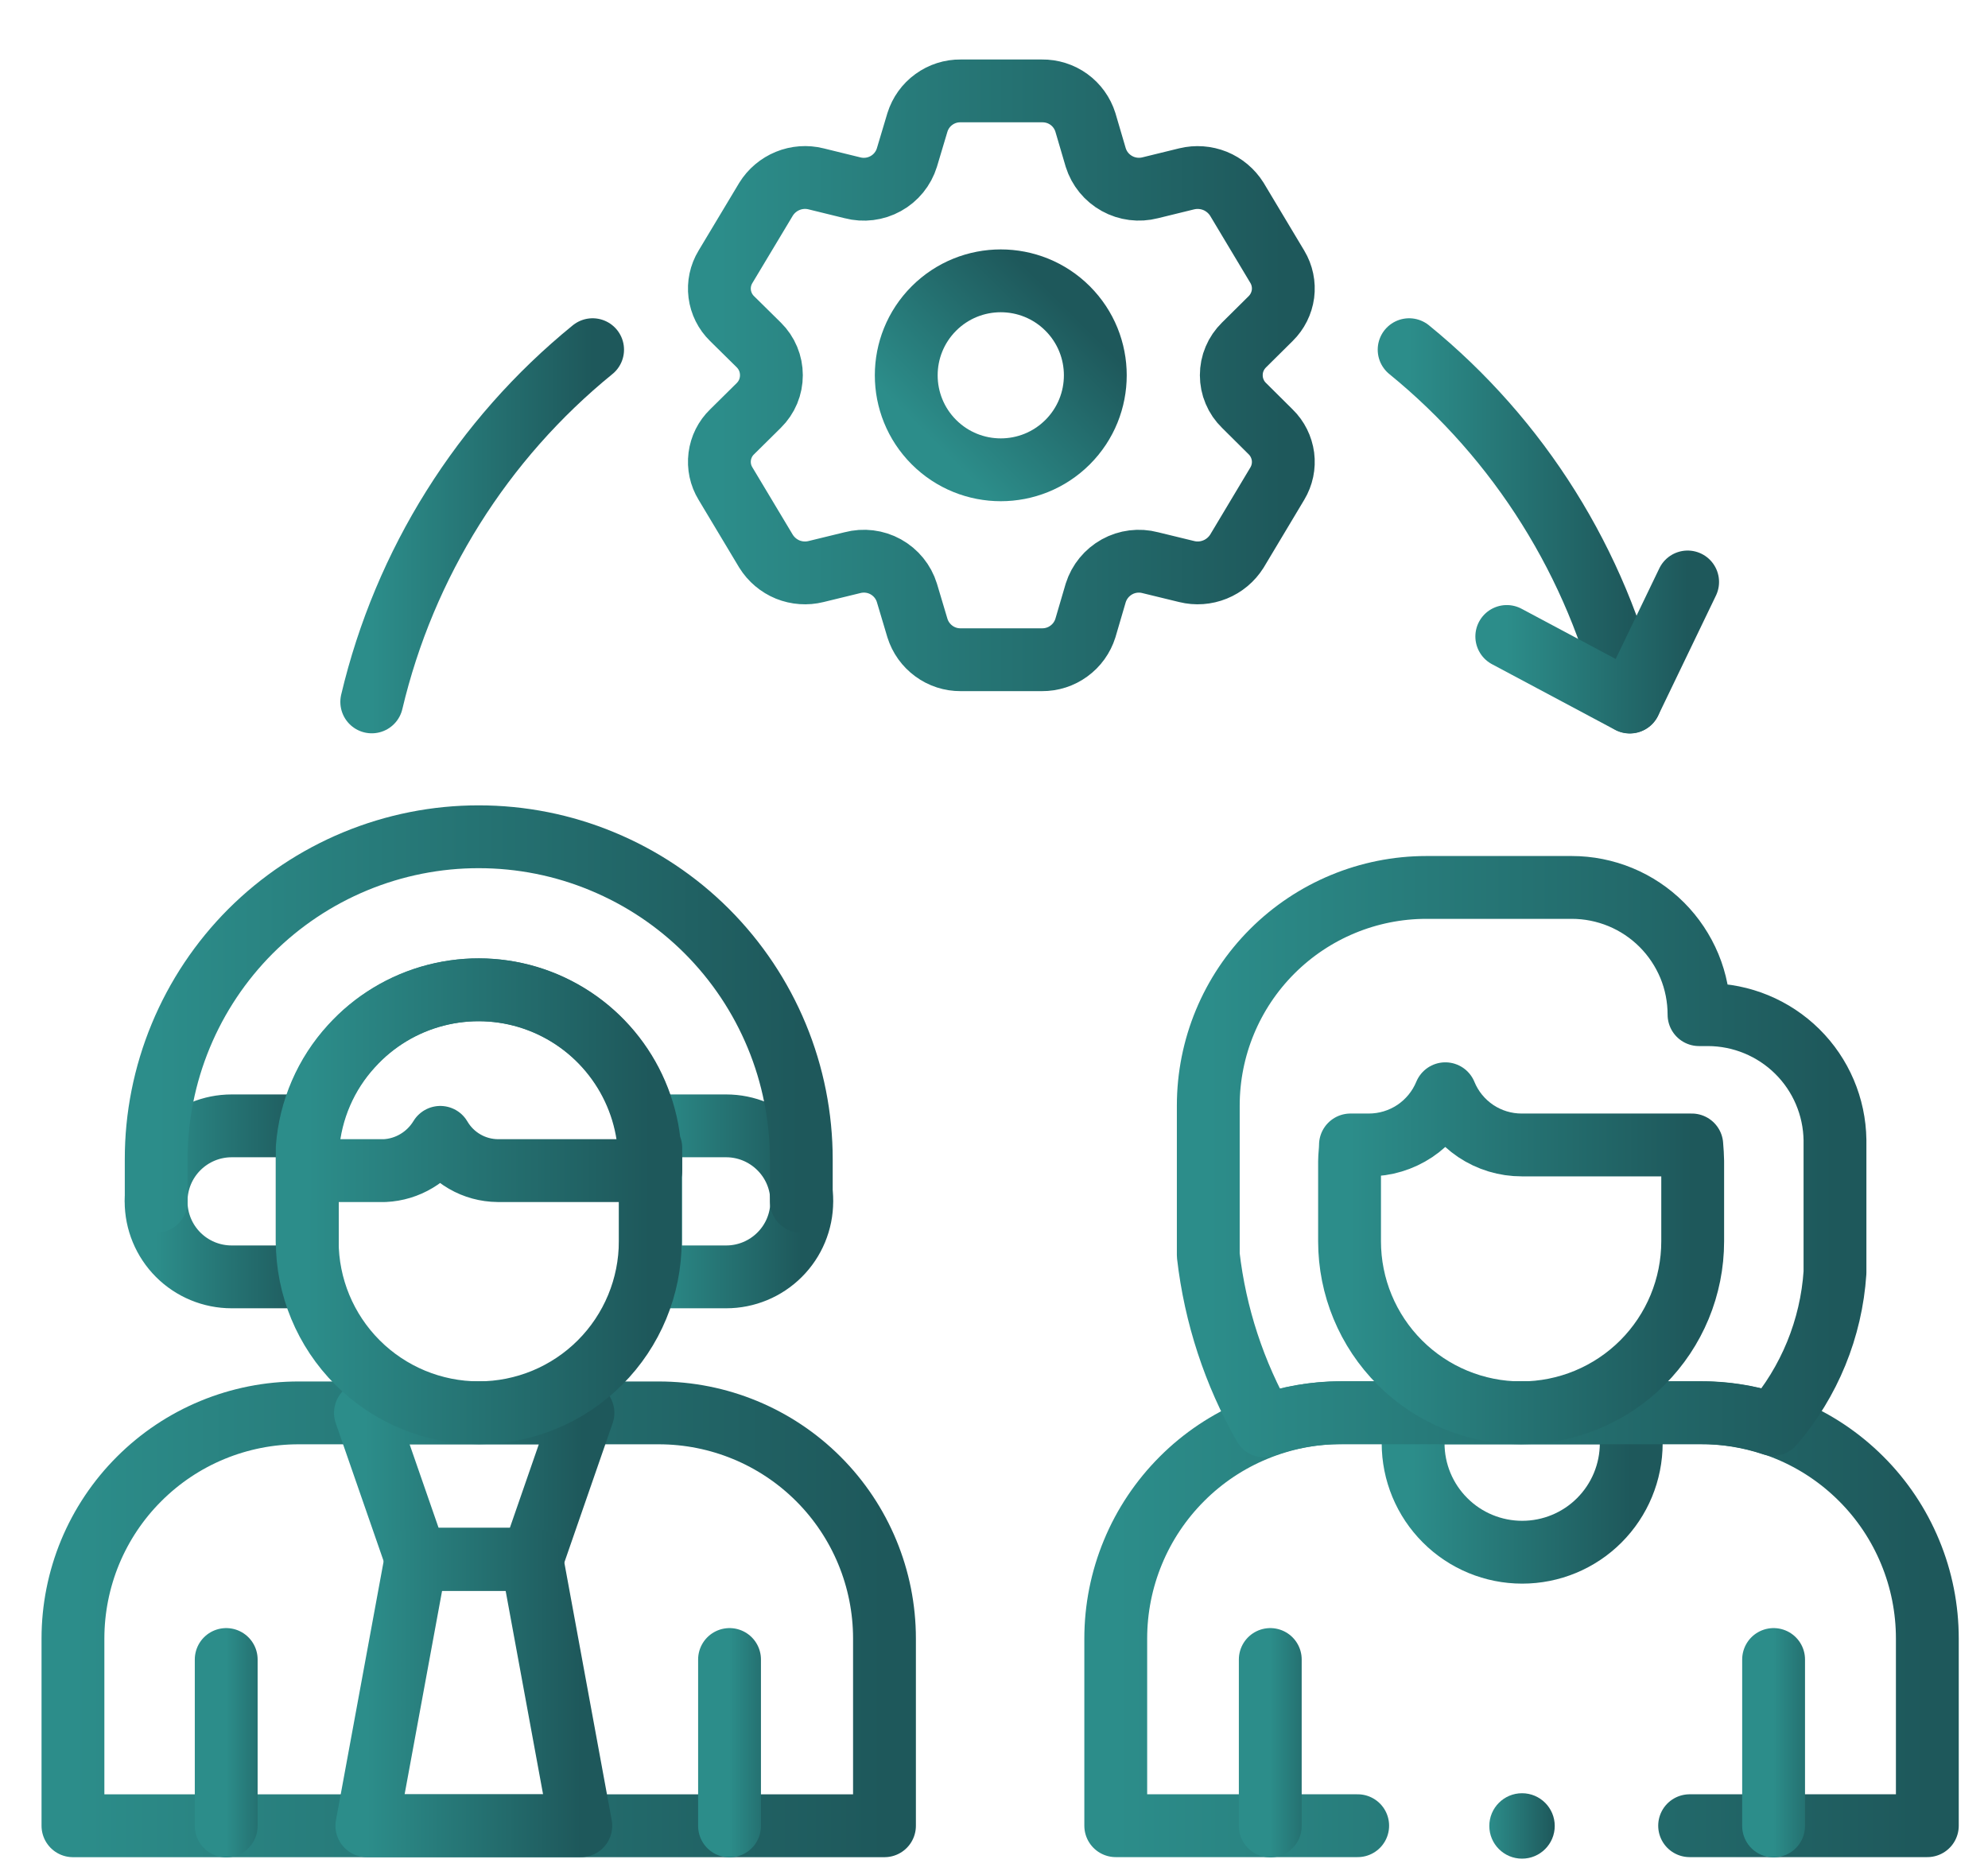 <svg width="33" height="31" viewBox="0 0 33 31" fill="none" xmlns="http://www.w3.org/2000/svg">
<path d="M28.047 30.308H31.993V27.201C31.993 26.709 31.897 26.221 31.708 25.766C31.52 25.311 31.244 24.897 30.895 24.549C30.547 24.201 30.134 23.924 29.678 23.736C29.223 23.548 28.735 23.451 28.243 23.451H22.272C21.779 23.451 21.292 23.548 20.837 23.737C20.382 23.925 19.968 24.201 19.62 24.55C19.272 24.898 18.995 25.311 18.807 25.766C18.618 26.221 18.521 26.709 18.521 27.201V30.308H22.537" stroke="url(#paint0_linear_4_802)" stroke-width="1.043" stroke-linecap="round" stroke-linejoin="round"/>
<path d="M20.651 6.731C20.584 6.666 20.53 6.588 20.494 6.501C20.457 6.415 20.439 6.322 20.439 6.229C20.439 6.135 20.457 6.042 20.494 5.956C20.53 5.87 20.584 5.792 20.651 5.726L21.092 5.289C21.204 5.179 21.276 5.035 21.297 4.879C21.317 4.723 21.284 4.564 21.203 4.429L20.531 3.307C20.445 3.17 20.318 3.064 20.169 3.003C20.019 2.943 19.855 2.931 19.698 2.969L19.094 3.117C18.908 3.165 18.71 3.14 18.542 3.047C18.373 2.954 18.247 2.8 18.189 2.616L18.017 2.031C17.969 1.878 17.873 1.744 17.743 1.65C17.613 1.556 17.456 1.507 17.296 1.509H15.947C15.787 1.507 15.631 1.557 15.502 1.651C15.372 1.745 15.277 1.878 15.229 2.031L15.054 2.616C14.997 2.8 14.871 2.955 14.702 3.048C14.534 3.141 14.335 3.166 14.149 3.117L13.546 2.969C13.39 2.93 13.225 2.942 13.076 3.003C12.927 3.064 12.801 3.17 12.716 3.307L12.043 4.429C11.961 4.564 11.927 4.722 11.947 4.878C11.967 5.034 12.039 5.179 12.152 5.289L12.595 5.726C12.662 5.792 12.715 5.87 12.751 5.957C12.787 6.043 12.805 6.135 12.805 6.229C12.805 6.322 12.787 6.415 12.751 6.501C12.715 6.587 12.662 6.665 12.595 6.731L12.152 7.169C12.039 7.278 11.967 7.423 11.947 7.579C11.927 7.736 11.961 7.894 12.043 8.028L12.716 9.151C12.801 9.287 12.927 9.394 13.076 9.455C13.225 9.515 13.39 9.527 13.546 9.488L14.149 9.341C14.335 9.292 14.534 9.316 14.702 9.409C14.871 9.503 14.997 9.657 15.054 9.841L15.229 10.427C15.277 10.58 15.372 10.713 15.502 10.808C15.631 10.903 15.787 10.953 15.947 10.952H17.296C17.457 10.953 17.614 10.903 17.743 10.808C17.873 10.714 17.969 10.58 18.017 10.427L18.189 9.841C18.247 9.658 18.373 9.504 18.542 9.41C18.71 9.317 18.908 9.292 19.094 9.341L19.698 9.488C19.855 9.527 20.019 9.515 20.169 9.454C20.318 9.394 20.445 9.287 20.531 9.151L21.203 8.028C21.284 7.893 21.317 7.735 21.297 7.579C21.276 7.423 21.204 7.278 21.092 7.169L20.651 6.731Z" stroke="url(#paint1_linear_4_802)" stroke-width="1.043" stroke-linecap="round" stroke-linejoin="round"/>
<path d="M17.722 7.34C18.335 6.727 18.335 5.734 17.722 5.121C17.109 4.509 16.116 4.509 15.503 5.121C14.89 5.734 14.89 6.727 15.503 7.34C16.116 7.952 17.109 7.952 17.722 7.34Z" stroke="url(#paint2_linear_4_802)" stroke-width="1.043" stroke-linecap="round" stroke-linejoin="round"/>
<path d="M14.682 30.309H1.211V27.201C1.211 26.709 1.308 26.222 1.496 25.767C1.685 25.312 1.961 24.899 2.31 24.551C2.658 24.203 3.071 23.927 3.526 23.739C3.981 23.551 4.469 23.454 4.961 23.455H10.935C11.929 23.455 12.882 23.849 13.585 24.552C14.288 25.255 14.682 26.208 14.682 27.201V30.309Z" stroke="url(#paint3_linear_4_802)" stroke-width="1.043" stroke-linecap="round" stroke-linejoin="round"/>
<path d="M6.066 23.455L6.911 25.889H8.833L9.677 23.455H6.066Z" stroke="url(#paint4_linear_4_802)" stroke-width="1.043" stroke-linecap="round" stroke-linejoin="round"/>
<path d="M9.641 30.309L8.827 25.883H6.905L6.09 30.309H9.641Z" stroke="url(#paint5_linear_4_802)" stroke-width="1.043" stroke-linecap="round" stroke-linejoin="round"/>
<path d="M3.755 27.549V30.312" stroke="url(#paint6_linear_4_802)" stroke-width="1.043" stroke-linecap="round" stroke-linejoin="round"/>
<path d="M12.11 27.549V30.312" stroke="url(#paint7_linear_4_802)" stroke-width="1.043" stroke-linecap="round" stroke-linejoin="round"/>
<path d="M21.086 27.549V30.312" stroke="url(#paint8_linear_4_802)" stroke-width="1.043" stroke-linecap="round" stroke-linejoin="round"/>
<path d="M29.441 27.549V30.312" stroke="url(#paint9_linear_4_802)" stroke-width="1.043" stroke-linecap="round" stroke-linejoin="round"/>
<path d="M3.845 21.197C3.512 21.197 3.193 21.065 2.958 20.83C2.723 20.595 2.591 20.276 2.591 19.944C2.591 19.611 2.723 19.293 2.958 19.058C3.193 18.823 3.512 18.69 3.845 18.69H5.1V21.197H3.845Z" stroke="url(#paint10_linear_4_802)" stroke-width="1.043" stroke-linecap="round" stroke-linejoin="round"/>
<path d="M12.055 21.197C12.387 21.197 12.706 21.065 12.941 20.83C13.177 20.595 13.309 20.276 13.309 19.944C13.309 19.611 13.177 19.293 12.941 19.058C12.706 18.823 12.387 18.69 12.055 18.69H10.8V21.197H12.055Z" stroke="url(#paint11_linear_4_802)" stroke-width="1.043" stroke-linecap="round" stroke-linejoin="round"/>
<path d="M2.593 19.943V19.246C2.592 18.542 2.731 17.846 3 17.196C3.269 16.546 3.663 15.956 4.16 15.458C4.658 14.961 5.248 14.567 5.898 14.298C6.548 14.029 7.245 13.89 7.948 13.891C8.651 13.891 9.348 14.029 9.997 14.299C10.647 14.568 11.237 14.962 11.734 15.459C12.231 15.957 12.625 16.547 12.894 17.197C13.163 17.846 13.301 18.543 13.301 19.246V19.943" stroke="url(#paint12_linear_4_802)" stroke-width="1.043" stroke-linecap="round" stroke-linejoin="round"/>
<path d="M10.794 19.279V20.606C10.794 21.361 10.494 22.085 9.96 22.619C9.426 23.153 8.702 23.453 7.947 23.453C7.192 23.453 6.468 23.153 5.934 22.619C5.4 22.085 5.1 21.361 5.1 20.606V19.279C5.1 19.203 5.1 19.131 5.1 19.055C5.147 18.426 5.404 17.831 5.83 17.366C6.204 16.954 6.689 16.661 7.227 16.522C7.766 16.383 8.333 16.404 8.859 16.584C9.385 16.764 9.847 17.094 10.187 17.533C10.528 17.972 10.732 18.501 10.775 19.055C10.791 19.146 10.794 19.206 10.794 19.279Z" stroke="url(#paint13_linear_4_802)" stroke-width="1.043" stroke-linecap="round" stroke-linejoin="round"/>
<path d="M23.457 23.455V23.958C23.457 24.439 23.648 24.899 23.988 25.238C24.327 25.578 24.788 25.768 25.268 25.768C25.748 25.768 26.209 25.578 26.548 25.238C26.887 24.899 27.078 24.439 27.078 23.958V23.455H23.457Z" stroke="url(#paint14_linear_4_802)" stroke-width="1.043" stroke-linecap="round" stroke-linejoin="round"/>
<path d="M10.785 19.053C10.741 18.499 10.536 17.97 10.195 17.531C9.854 17.092 9.393 16.763 8.867 16.583C8.341 16.404 7.774 16.383 7.236 16.522C6.698 16.661 6.213 16.954 5.84 17.366C5.413 17.831 5.156 18.427 5.109 19.056C5.109 19.056 5.109 19.188 5.109 19.234C5.109 19.279 5.109 19.433 5.109 19.433H6.386C6.573 19.424 6.755 19.369 6.916 19.272C7.077 19.176 7.212 19.041 7.309 18.881C7.406 19.047 7.545 19.186 7.713 19.283C7.88 19.38 8.069 19.431 8.262 19.433H10.803V19.056L10.785 19.053Z" stroke="url(#paint15_linear_4_802)" stroke-width="1.043" stroke-linecap="round" stroke-linejoin="round"/>
<path d="M30.46 18.926V21.125C30.398 22.055 30.036 22.94 29.428 23.647C29.04 23.517 28.632 23.451 28.221 23.454H22.251C21.82 23.453 21.392 23.526 20.986 23.671C20.488 22.8 20.172 21.836 20.057 20.838V18.353C20.057 17.392 20.439 16.472 21.118 15.793C21.797 15.114 22.718 14.732 23.678 14.732H26.091C26.369 14.732 26.643 14.787 26.9 14.893C27.156 14.999 27.389 15.155 27.585 15.351C27.781 15.547 27.936 15.78 28.043 16.036C28.149 16.292 28.203 16.567 28.203 16.844H28.354C28.908 16.846 29.439 17.065 29.833 17.454C30.227 17.843 30.452 18.372 30.46 18.926Z" stroke="url(#paint16_linear_4_802)" stroke-width="1.043" stroke-linecap="round" stroke-linejoin="round"/>
<path d="M28.083 19.007H25.262C24.989 19.008 24.723 18.927 24.497 18.776C24.271 18.624 24.095 18.409 23.992 18.157C23.888 18.409 23.711 18.624 23.485 18.776C23.258 18.927 22.991 19.008 22.718 19.007H22.417C22.417 19.098 22.402 19.188 22.402 19.279V20.606C22.402 21.361 22.702 22.086 23.236 22.62C23.77 23.154 24.494 23.454 25.25 23.454C26.005 23.454 26.73 23.154 27.264 22.62C27.798 22.086 28.098 21.361 28.098 20.606V19.279C28.095 19.188 28.092 19.098 28.083 19.007Z" stroke="url(#paint17_linear_4_802)" stroke-width="1.043" stroke-linecap="round" stroke-linejoin="round"/>
<path d="M27.054 11.652C26.51 9.353 25.223 7.297 23.391 5.805" stroke="url(#paint18_linear_4_802)" stroke-width="1.043" stroke-linecap="round" stroke-linejoin="round"/>
<path d="M9.837 5.805C8.004 7.296 6.715 9.352 6.171 11.652" stroke="url(#paint19_linear_4_802)" stroke-width="1.043" stroke-linecap="round" stroke-linejoin="round"/>
<path d="M25.012 10.566L27.054 11.655L28.014 9.661" stroke="url(#paint20_linear_4_802)" stroke-width="1.043" stroke-linecap="round" stroke-linejoin="round"/>
<ellipse cx="25.265" cy="30.312" rx="0.543" ry="0.543" fill="url(#paint21_linear_4_802)"/>
<defs>
<linearGradient id="paint0_linear_4_802" x1="18.521" y1="26.88" x2="31.993" y2="26.88" gradientUnits="userSpaceOnUse">
<stop stop-color="#2C8D8A"/>
<stop offset="1" stop-color="#1E585B"/>
</linearGradient>
<linearGradient id="paint1_linear_4_802" x1="11.941" y1="6.23" x2="21.302" y2="6.23" gradientUnits="userSpaceOnUse">
<stop stop-color="#2C8D8A"/>
<stop offset="1" stop-color="#1E585B"/>
</linearGradient>
<linearGradient id="paint2_linear_4_802" x1="15.503" y1="7.34" x2="17.722" y2="5.121" gradientUnits="userSpaceOnUse">
<stop stop-color="#2C8D8A"/>
<stop offset="1" stop-color="#1E585B"/>
</linearGradient>
<linearGradient id="paint3_linear_4_802" x1="1.211" y1="26.882" x2="14.682" y2="26.882" gradientUnits="userSpaceOnUse">
<stop stop-color="#2C8D8A"/>
<stop offset="1" stop-color="#1E585B"/>
</linearGradient>
<linearGradient id="paint4_linear_4_802" x1="6.066" y1="24.672" x2="9.677" y2="24.672" gradientUnits="userSpaceOnUse">
<stop stop-color="#2C8D8A"/>
<stop offset="1" stop-color="#1E585B"/>
</linearGradient>
<linearGradient id="paint5_linear_4_802" x1="6.09" y1="28.096" x2="9.641" y2="28.096" gradientUnits="userSpaceOnUse">
<stop stop-color="#2C8D8A"/>
<stop offset="1" stop-color="#1E585B"/>
</linearGradient>
<linearGradient id="paint6_linear_4_802" x1="3.755" y1="28.93" x2="4.755" y2="28.93" gradientUnits="userSpaceOnUse">
<stop stop-color="#2C8D8A"/>
<stop offset="1" stop-color="#1E585B"/>
</linearGradient>
<linearGradient id="paint7_linear_4_802" x1="12.11" y1="28.93" x2="13.11" y2="28.93" gradientUnits="userSpaceOnUse">
<stop stop-color="#2C8D8A"/>
<stop offset="1" stop-color="#1E585B"/>
</linearGradient>
<linearGradient id="paint8_linear_4_802" x1="21.086" y1="28.93" x2="22.086" y2="28.93" gradientUnits="userSpaceOnUse">
<stop stop-color="#2C8D8A"/>
<stop offset="1" stop-color="#1E585B"/>
</linearGradient>
<linearGradient id="paint9_linear_4_802" x1="29.441" y1="28.93" x2="30.441" y2="28.93" gradientUnits="userSpaceOnUse">
<stop stop-color="#2C8D8A"/>
<stop offset="1" stop-color="#1E585B"/>
</linearGradient>
<linearGradient id="paint10_linear_4_802" x1="2.591" y1="19.944" x2="5.1" y2="19.944" gradientUnits="userSpaceOnUse">
<stop stop-color="#2C8D8A"/>
<stop offset="1" stop-color="#1E585B"/>
</linearGradient>
<linearGradient id="paint11_linear_4_802" x1="10.8" y1="19.944" x2="13.309" y2="19.944" gradientUnits="userSpaceOnUse">
<stop stop-color="#2C8D8A"/>
<stop offset="1" stop-color="#1E585B"/>
</linearGradient>
<linearGradient id="paint12_linear_4_802" x1="2.593" y1="16.917" x2="13.301" y2="16.917" gradientUnits="userSpaceOnUse">
<stop stop-color="#2C8D8A"/>
<stop offset="1" stop-color="#1E585B"/>
</linearGradient>
<linearGradient id="paint13_linear_4_802" x1="5.1" y1="19.942" x2="10.794" y2="19.942" gradientUnits="userSpaceOnUse">
<stop stop-color="#2C8D8A"/>
<stop offset="1" stop-color="#1E585B"/>
</linearGradient>
<linearGradient id="paint14_linear_4_802" x1="23.457" y1="24.611" x2="27.078" y2="24.611" gradientUnits="userSpaceOnUse">
<stop stop-color="#2C8D8A"/>
<stop offset="1" stop-color="#1E585B"/>
</linearGradient>
<linearGradient id="paint15_linear_4_802" x1="5.109" y1="17.932" x2="10.803" y2="17.932" gradientUnits="userSpaceOnUse">
<stop stop-color="#2C8D8A"/>
<stop offset="1" stop-color="#1E585B"/>
</linearGradient>
<linearGradient id="paint16_linear_4_802" x1="20.057" y1="19.202" x2="30.46" y2="19.202" gradientUnits="userSpaceOnUse">
<stop stop-color="#2C8D8A"/>
<stop offset="1" stop-color="#1E585B"/>
</linearGradient>
<linearGradient id="paint17_linear_4_802" x1="22.402" y1="20.805" x2="28.098" y2="20.805" gradientUnits="userSpaceOnUse">
<stop stop-color="#2C8D8A"/>
<stop offset="1" stop-color="#1E585B"/>
</linearGradient>
<linearGradient id="paint18_linear_4_802" x1="23.391" y1="8.728" x2="27.054" y2="8.728" gradientUnits="userSpaceOnUse">
<stop stop-color="#2C8D8A"/>
<stop offset="1" stop-color="#1E585B"/>
</linearGradient>
<linearGradient id="paint19_linear_4_802" x1="6.171" y1="8.728" x2="9.837" y2="8.728" gradientUnits="userSpaceOnUse">
<stop stop-color="#2C8D8A"/>
<stop offset="1" stop-color="#1E585B"/>
</linearGradient>
<linearGradient id="paint20_linear_4_802" x1="25.012" y1="10.658" x2="28.014" y2="10.658" gradientUnits="userSpaceOnUse">
<stop stop-color="#2C8D8A"/>
<stop offset="1" stop-color="#1E585B"/>
</linearGradient>
<linearGradient id="paint21_linear_4_802" x1="24.722" y1="30.312" x2="25.808" y2="30.312" gradientUnits="userSpaceOnUse">
<stop stop-color="#2C8D8A"/>
<stop offset="1" stop-color="#1E585B"/>
</linearGradient>
</defs>
</svg>
